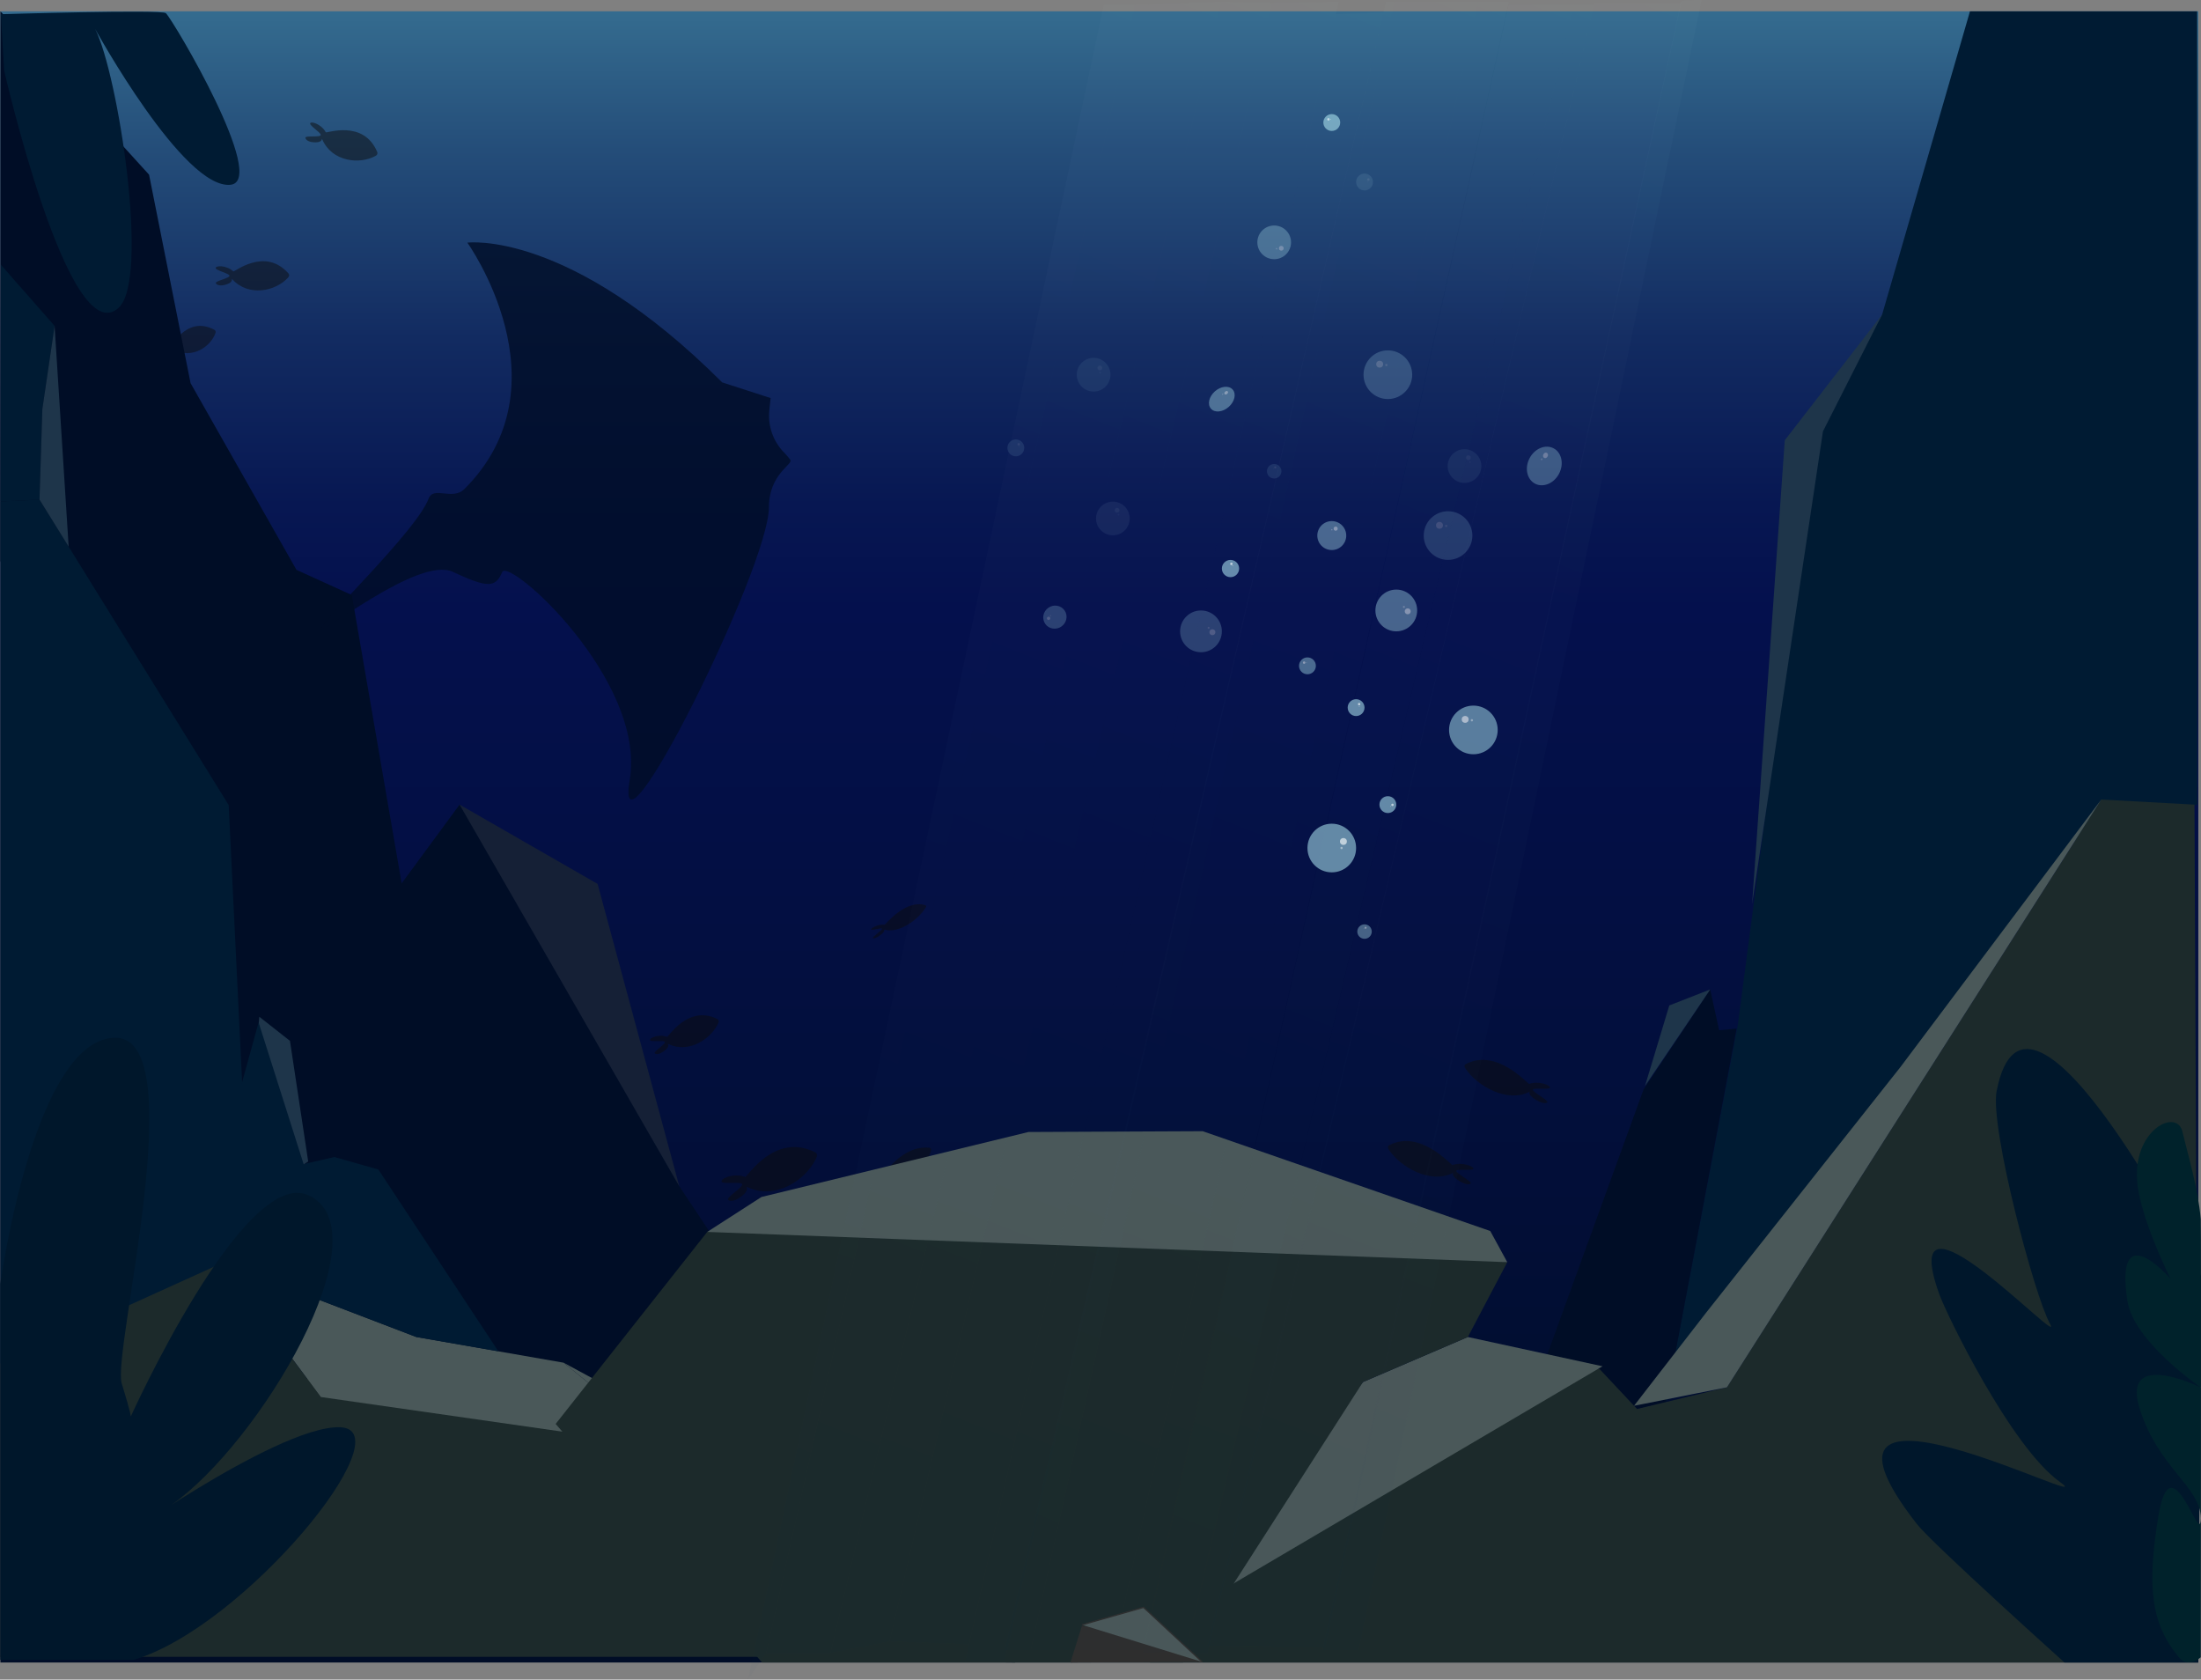 <?xml version="1.0" encoding="UTF-8"?>
<svg xmlns="http://www.w3.org/2000/svg" xmlns:xlink="http://www.w3.org/1999/xlink" viewBox="0 0 1730.77 1320.59">
  <rect x="0" y="0" width="1730.77" height="1320.59" fill="#808080" stroke="none"/>
  <defs>
    <style>
      .cls-1 {
        fill: url(#linear-gradient-13);
      }

      .cls-1, .cls-2, .cls-3, .cls-4, .cls-5, .cls-6, .cls-7, .cls-8, .cls-9, .cls-10, .cls-11, .cls-12, .cls-13, .cls-14, .cls-15, .cls-16, .cls-17, .cls-18, .cls-19, .cls-20, .cls-21, .cls-22, .cls-23, .cls-24, .cls-25, .cls-26 {
        stroke-width: 0px;
      }

      .cls-1, .cls-2, .cls-3, .cls-4, .cls-8, .cls-9, .cls-10, .cls-11, .cls-12, .cls-13, .cls-14, .cls-15 {
        opacity: .02;
      }

      .cls-2 {
        fill: url(#linear-gradient-12);
      }

      .cls-3 {
        fill: url(#linear-gradient-11);
      }

      .cls-4 {
        fill: url(#linear-gradient-10);
      }

      .cls-5 {
        fill: url(#linear-gradient);
      }

      .cls-6 {
        opacity: .8;
      }

      .cls-6, .cls-24 {
        fill: #000d26;
      }

      .cls-7 {
        opacity: .42;
      }

      .cls-7, .cls-18 {
        fill: #fff;
      }

      .cls-8 {
        fill: url(#linear-gradient-5);
      }

      .cls-9 {
        fill: url(#linear-gradient-7);
      }

      .cls-10 {
        fill: url(#linear-gradient-4);
      }

      .cls-11 {
        fill: url(#linear-gradient-2);
      }

      .cls-12 {
        fill: url(#linear-gradient-3);
      }

      .cls-13 {
        fill: url(#linear-gradient-6);
      }

      .cls-14 {
        fill: url(#linear-gradient-9);
      }

      .cls-15 {
        fill: url(#linear-gradient-8);
      }

      .cls-27, .cls-28, .cls-29 {
        stroke: #2e2e2e;
        stroke-miterlimit: 10;
      }

      .cls-27, .cls-19 {
        fill: #4a5859;
      }

      .cls-28, .cls-20 {
        fill: #1c2a2b;
      }

      .cls-29 {
        fill: #2e2e2e;
      }

      .cls-16 {
        fill: #0c0c0c;
        opacity: .5;
      }

      .cls-30 {
        opacity: .13;
      }

      .cls-31 {
        opacity: .19;
      }

      .cls-32 {
        opacity: .3;
      }

      .cls-33 {
        opacity: .39;
      }

      .cls-34 {
        opacity: .53;
      }

      .cls-35 {
        opacity: .89;
      }

      .cls-36 {
        opacity: .68;
      }

      .cls-37 {
        opacity: .73;
      }

      .cls-17 {
        fill: #b3ecf5;
        opacity: .55;
      }

      .cls-18 {
        opacity: .61;
      }

      .cls-21 {
        fill: #152036;
      }

      .cls-22 {
        fill: #1e354a;
      }

      .cls-23 {
        fill: #00222b;
      }

      .cls-25 {
        fill: #00172b;
      }

      .cls-26 {
        fill: #001b33;
      }
    </style>
    <linearGradient id="linear-gradient" x1="864.5" y1="1316.95" x2="864.5" y2="-324.91" gradientUnits="userSpaceOnUse">
      <stop offset="0" stop-color="#000d26"/>
      <stop offset=".51" stop-color="#04104d"/>
      <stop offset=".56" stop-color="#071752"/>
      <stop offset=".64" stop-color="#122b61"/>
      <stop offset=".73" stop-color="#244d79"/>
      <stop offset=".83" stop-color="#3d7b9a"/>
      <stop offset=".94" stop-color="#5cb6c5"/>
      <stop offset="1" stop-color="#6fd8de"/>
    </linearGradient>
    <linearGradient id="linear-gradient-2" x1="2026.48" y1="3.67" x2="2392.38" y2="1269.06" gradientTransform="translate(2795.41) rotate(-180) scale(.73 -1)" gradientUnits="userSpaceOnUse">
      <stop offset="0" stop-color="#c4fdff"/>
      <stop offset="1" stop-color="#001c4f"/>
    </linearGradient>
    <linearGradient id="linear-gradient-3" x1="2098.25" y1="-8.23" x2="2470.31" y2="1278.46" gradientTransform="translate(2795.41) rotate(-180) scale(.73 -1)" gradientUnits="userSpaceOnUse">
      <stop offset="0" stop-color="#d1e1ff"/>
      <stop offset="1" stop-color="#001c4f"/>
    </linearGradient>
    <linearGradient id="linear-gradient-4" x1="2304.78" y1="-5.13" x2="2675.82" y2="1278.06" gradientTransform="translate(2795.41) rotate(-180) scale(.73 -1)" gradientUnits="userSpaceOnUse">
      <stop offset="0" stop-color="#d1e1ff"/>
      <stop offset="1" stop-color="#001d4f"/>
    </linearGradient>
    <linearGradient id="linear-gradient-5" x1="2366.62" y1="3.07" x2="2733.02" y2="1270.19" gradientTransform="translate(2795.41) rotate(-180) scale(.73 -1)" gradientUnits="userSpaceOnUse">
      <stop offset="0" stop-color="#d1e1ff"/>
      <stop offset="1" stop-color="#004161"/>
    </linearGradient>
    <linearGradient id="linear-gradient-6" x1="2392.66" y1="7.47" x2="2761.45" y2="1282.86" gradientTransform="translate(2795.41) rotate(-180) scale(.73 -1)" gradientUnits="userSpaceOnUse">
      <stop offset="0" stop-color="#d1e1ff"/>
      <stop offset="1" stop-color="#001c4f"/>
    </linearGradient>
    <linearGradient id="linear-gradient-7" x1="2457.66" y1="-5.71" x2="2827.08" y2="1271.9" gradientTransform="translate(2795.41) rotate(-180) scale(.73 -1)" gradientUnits="userSpaceOnUse">
      <stop offset="0" stop-color="#d1e1ff"/>
      <stop offset="1" stop-color="#001c4f"/>
    </linearGradient>
    <linearGradient id="linear-gradient-8" x1="2525.06" y1="-3.39" x2="2896.01" y2="1279.48" gradientTransform="translate(2795.41) rotate(-180) scale(.73 -1)" gradientUnits="userSpaceOnUse">
      <stop offset="0" stop-color="#d1e1ff"/>
      <stop offset="1" stop-color="#021e50"/>
    </linearGradient>
    <linearGradient id="linear-gradient-9" x1="2192.82" y1="-.49" x2="2562.53" y2="1278.08" xlink:href="#linear-gradient-5"/>
    <linearGradient id="linear-gradient-10" x1="2245.08" y1="2.38" x2="2611.87" y2="1270.86" gradientTransform="translate(2795.41) rotate(-180) scale(.73 -1)" gradientUnits="userSpaceOnUse">
      <stop offset="0" stop-color="#d1e1ff"/>
      <stop offset="1" stop-color="#001c4f"/>
    </linearGradient>
    <linearGradient id="linear-gradient-11" x1="2586.86" y1="-6.12" x2="2959.11" y2="1281.25" gradientTransform="translate(2795.41) rotate(-180) scale(.73 -1)" gradientUnits="userSpaceOnUse">
      <stop offset="0" stop-color="#d1e1ff"/>
      <stop offset="1" stop-color="#001c4f"/>
    </linearGradient>
    <linearGradient id="linear-gradient-12" x1="2643.7" y1="6.68" x2="3015.25" y2="1291.65" gradientTransform="translate(2795.41) rotate(-180) scale(.73 -1)" gradientUnits="userSpaceOnUse">
      <stop offset="0" stop-color="#d1e1ff"/>
      <stop offset="1" stop-color="#001c50"/>
    </linearGradient>
    <linearGradient id="linear-gradient-13" x1="2159.42" y1="2.7" x2="2527.32" y2="1275.02" gradientTransform="translate(2795.41) rotate(-180) scale(.73 -1)" gradientUnits="userSpaceOnUse">
      <stop offset="0" stop-color="#d1e1ff"/>
      <stop offset="1" stop-color="#001c4f"/>
    </linearGradient>
  </defs>
  <g id="sea_back">
    <rect id="background" class="cls-5" x=".33" y="8.89" width="1728.33" height="1298.28"/>
  </g>
  <g id="sea_front">
    <g id="fish">
      <g id="fish_top">
        <path class="cls-16" d="m296.64,119.52c.55,1.31-.1,2.42-1.35,3.1-12.54,6.87-34.17,4.59-41.84-12.93-.76-1.73.91,2.24-5.28,2.24-5.29,0-7.58-1.78-8.01-3.44-.64-2.4,12.94.05,12.04-2.65-.69-2.07-8.51-6.94-8.32-8.69.23-2.22,8.66.18,12.31,6.86.5.92,29.67-10.28,40.45,15.51Z"/>
        <path class="cls-16" d="m226.79,214.93c.95,1.07.69,2.32-.27,3.37-9.63,10.57-30.83,15.43-43.77,1.36-1.28-1.39,1.59,1.82-4.27,3.83-5,1.72-7.75.77-8.7-.65-1.38-2.07,12.25-4.16,10.53-6.42-1.32-1.74-10.3-3.8-10.7-5.52-.5-2.17,8.24-2.64,13.88,2.49.78.71,24.72-19.36,43.29,1.53Z"/>
        <path class="cls-16" d="m168.56,259.3c1.04.56,1.24,1.6.85,2.68-3.93,10.82-18.33,20.44-32.43,13.15-1.4-.72,1.76.97-2.01,4.14-3.22,2.71-5.57,2.74-6.73,1.91-1.68-1.21,7.9-6.6,5.9-7.87-1.53-.97-8.92-.09-9.75-1.3-1.05-1.54,5.36-4.32,11.19-1.91.8.33,12.52-21.78,32.98-10.79Z"/>
      </g>
      <g id="fish_bottom">
        <path class="cls-16" d="m730.96,902.44c1.36.15,1.54,1.44.92,3.13-6.17,16.96-26.32,38.42-44.72,36.81-1.82-.16,2.29.28-3.04,6.78-4.55,5.55-7.72,6.97-9.21,6.52-2.17-.66,11.17-13.57,8.58-14.11-1.99-.42-11.99,5.1-13.02,3.95-1.29-1.47,7.57-8.99,15.22-9.15,1.06-.02,18.62-36.83,45.26-33.93Z"/>
        <path class="cls-16" d="m674.14,1031.32c1.3.42,1.22,1.72.28,3.25-9.44,15.38-33.5,32.36-51.19,27.09-1.75-.52,2.19.73-4.34,6.03-5.57,4.53-8.96,5.28-10.33,4.54-1.99-1.08,13.66-11.05,11.24-12.11-1.86-.81-12.77,2.6-13.54,1.26-.97-1.7,9.22-7.29,16.75-5.91,1.04.19,25.62-32.35,51.14-24.16Z"/>
        <path class="cls-16" d="m640.98,906c1.63.82,1.82,2.46,1.05,4.2-7.74,17.47-32.36,33.75-54.4,23.13-2.18-1.05,2.74,1.42-3.78,6.72-5.57,4.53-9.41,4.74-11.19,3.49-2.59-1.81,13.67-11.03,10.58-12.91-2.38-1.44-14.5.47-15.7-1.4-1.52-2.37,9.26-7.24,18.45-3.81,1.27.47,23.08-35.48,54.99-19.42Z"/>
        <path class="cls-16" d="m1152.56,836.7c-1.26.66-1.16,1.98-.23,3.38,9.34,14.04,32.89,27.1,50,18.54,1.69-.85-2.11,1.14,4.28,5.39,5.46,3.63,8.76,3.8,10.08,2.8,1.92-1.46-13.39-8.86-11.05-10.37,1.8-1.16,12.43.37,13.16-1.14.93-1.91-9.03-5.81-16.32-3.05-1.01.38-25.25-28.5-49.92-15.56Z"/>
        <path class="cls-16" d="m1092.29,900.5c-1.26.66-1.16,1.98-.23,3.38,9.34,14.04,32.89,27.1,50,18.54,1.69-.85-2.11,1.14,4.28,5.39,5.46,3.63,8.76,3.8,10.08,2.8,1.92-1.46-13.39-8.86-11.05-10.37,1.8-1.16,12.43.37,13.16-1.14.93-1.91-9.03-5.81-16.32-3.05-1.01.38-25.25-28.5-49.92-15.56Z"/>
        <path class="cls-16" d="m564.15,801.24c1.17.59,1.31,1.77.75,3.03-5.57,12.58-23.31,24.31-39.18,16.66-1.57-.76,1.97,1.02-2.72,4.84-4.01,3.26-6.78,3.41-8.05,2.51-1.86-1.31,9.85-7.95,7.62-9.3-1.71-1.04-10.44.34-11.31-1.01-1.1-1.71,6.67-5.21,13.29-2.74.91.34,16.62-25.55,39.6-13.98Z"/>
        <path class="cls-16" d="m727.68,711.73c.81.25.75,1.06.15,2.02-6.01,9.63-21.16,20.35-32.18,17.21-1.09-.31,1.36.44-2.75,3.78-3.51,2.85-5.64,3.35-6.49,2.9-1.23-.66,8.62-6.97,7.11-7.61-1.16-.49-8,1.71-8.47.88-.6-1.05,5.81-4.6,10.5-3.79.65.11,16.25-20.29,32.12-15.39Z"/>
      </g>
    </g>
    <polyline class="cls-26" points="1549.1 8.89 1480.06 247.22 1427.17 343.82 1366.6 805.35 1310.05 1102.15 1632.21 659.44 1727.76 632.64 1727.76 8.89"/>
    <polyline class="cls-24" points="1365.6 808.76 1351.84 810.06 1344.84 777.96 1292.39 856.69 1216.76 1064.82 1256.16 1075.07 1287.29 1107.85 1310.05 1102.59"/>
    <polyline class="cls-24" points="798.26 1307.17 830.17 1257.61 771.57 1130.99 748.79 1177.17 727.09 1144.39 646.8 1102.15 534.17 932.72 421.82 682.34 361.4 632.64 315.84 694.58 276.66 467.87 233.14 448.07 149.85 301.25 117.22 137.34 .33 8.89 .33 441.03 320.87 1302.71"/>
    <polyline class="cls-20" points="1728.67 1307.17 1725.64 632.64 1652.35 628.65 1358.02 1090.79 1287.29 1107.85 1257.6 1076.17 1167.65 1084.3 931.01 1265.45 904.32 1307.17"/>
    <polygon class="cls-19" points="1652.35 628.65 1494.49 838.89 1341.64 1032.09 1284.92 1105.33 1358.02 1090.79 1652.35 628.65"/>
    <polyline class="cls-19" points="1260.16 1074.25 1154.25 1051.24 1071.8 1086.64 898.67 1303.16 926.85 1270.45"/>
    <polygon class="cls-22" points="1480.06 247.22 1403.46 346.18 1377.76 711.02 1433.49 339.17 1480.06 247.22"/>
    <polyline class="cls-22" points="1344.84 777.96 1312.67 790.54 1293.55 853.87"/>
    <polyline class="cls-28" points="732.16 1302.71 693.96 1221.23 624.93 1204.39 523.56 1120.92 389.18 1072.12 249.87 1077.94 .33 1302.71"/>
    <polyline class="cls-19" points="252.2 1098.41 173.51 992.4 327.35 1051.24 443.18 1071.44 524.57 1137.47"/>
    <polyline class="cls-20" points=".33 1072.12 .33 1302.71 252.2 1098.41 173.51 992.4"/>
    <polygon class="cls-19" points="736.8 1307.17 712.96 1222.82 699.78 1210.15 618 1213.24 736.8 1307.17"/>
    <polygon class="cls-19" points="699.78 1210.15 443.18 1071.44 618 1213.24 699.78 1210.15"/>
    <polygon class="cls-26" points="190.41 851.15 179.83 632.99 31.06 392.81 .33 394.31 .33 1072.12 172.08 994.25 190.41 851.15"/>
    <polygon class="cls-26" points=".71 208.19 42.93 256.24 33.3 321.71 31.06 392.81 .33 394.31 .71 208.19"/>
    <polygon class="cls-22" points="42.93 256.24 33.3 321.71 31.06 392.81 53.99 429.82 42.93 256.24"/>
    <polygon class="cls-26" points="190.37 850.89 203.61 802.94 239.37 915.16 262.87 909.71 297.51 919.52 391.89 1062.5 327.35 1051.24 173.51 992.4 161.42 936.2 190.37 850.89"/>
    <polygon class="cls-22" points="203.9 799.43 228.01 818.39 242.36 913.21 238.81 915.49 203.52 804.4 203.9 799.43"/>
    <polyline class="cls-21" points="361.4 632.64 469.94 694.99 534.17 932.72"/>
    <polyline class="cls-21" points="748.79 1177.17 771.61 1131.48 640.66 1091.35 646.31 1102.85 727.09 1144.39"/>
    <path id="stingray" class="cls-6" d="m605.97,312.97l-1.01,9.62c-1.31,12.49,3.14,24.9,12.1,33.71,0,0,3.04,3.3,4.42,5.3,2.41,3.5-16.81,11-16.81,37.18,0,47.33-122.62,292.96-109.51,214.55,13.11-78.41-95.09-175.71-100.29-163.44-5.2,12.27-11.44,12.53-38.75-.26s-106.58,52.65-103.84,44.41c2.42-7.29,75.47-77.18,84.74-101.93,3.88-10.35,18.76,1.82,28.21-7.63,82.18-82.18,2.29-193.69,2.29-193.69,0,0,79.86-10.63,200.35,109.86l38.12,12.32Z"/>
    <g id="seaweed">
      <path id="seaweed-2" data-name="seaweed" class="cls-26" d="m3.28,55.53s50.86,222.37,90,186.49c24.61-22.56-.47-183.95-18.43-219.21,0,0,69.43,126.38,106.46,122.47,29.57-3.13-44.53-128.58-50.88-134.93C127.43,7.35.67,11.17.67,11.17l2.61,44.37Z"/>
      <path id="seaweed-3" data-name="seaweed" class="cls-25" d="m.23,1009.47s26.06-190.29,89.21-193.53-1.43,246.61,6.27,271.71,7.11,26.15,7.11,26.15c0,0,89.25-197.49,139.85-173.96,60.51,28.14-38.24,195.19-108.53,243.89s82.11-63.6,133.4-61.53c51.29,2.07-75.78,157.63-162.75,182.96H.23v-295.7Z"/>
      <path id="seaweed-4" data-name="seaweed" class="cls-25" d="m1730.77,1003.12s-136.4-270.36-160.71-145.23c-5.49,28.26,29.83,161.46,42.04,183.1s-123.11-123.73-87.1-23.31c5.53,15.42,56.12,119.86,94.81,147.5,38.68,27.65-222.61-108.17-112.43,33.15,11.77,15.09,116.02,108.83,116.02,108.83h105.28l2.1-304.05Z"/>
      <path id="seaweed-5" data-name="seaweed" class="cls-23" d="m1730.6,958.73c-2.2-24.94-10.28-51.43-14.5-69.1-4.63-19.38-43.16.45-34.46,47.23,5.5,29.56,25.27,68.71,25.27,68.71,0,0-44.38-51.18-34.02,17.22,4.86,32.08,57.71,68.11,57.71,68.11,0,0-62.69-30.74-48.17,16.26,14.52,47,48.17,61.98,48.17,86.55s-23.2-62.14-33.2-2.42c-10,59.72-4.58,86.79,15.93,111.76,7.35,8.95,17.27,0,17.27,0,0,0,.37-340.19,0-344.33Z"/>
    </g>
    <g id="bubbles">
      <g class="cls-30">
        <circle class="cls-17" cx="1151.62" cy="366.44" r="13.25"/>
        <circle class="cls-18" cx="1154.69" cy="359.85" r="1.87"/>
        <circle class="cls-7" cx="1155.94" cy="363.32" r=".62"/>
      </g>
      <g class="cls-32">
        <circle class="cls-17" cx="1138.68" cy="421.1" r="19.13"/>
        <circle class="cls-18" cx="1131.95" cy="413.05" r="2.71"/>
        <circle class="cls-7" cx="1137.25" cy="413.54" r=".9"/>
      </g>
      <g class="cls-31">
        <circle class="cls-17" cx="798.79" cy="352.14" r="6.63"/>
        <circle class="cls-18" cx="801.08" cy="349.32" r=".94"/>
        <circle class="cls-7" cx="801.27" cy="351.15" r=".31"/>
      </g>
      <g class="cls-33">
        <ellipse class="cls-17" cx="829.52" cy="485.19" rx="9.26" ry="8.98" transform="translate(-128.26 563.75) rotate(-35.01)"/>
        <ellipse class="cls-18" cx="824.56" cy="486.13" rx="1.31" ry="1.27" transform="translate(-129.69 561.07) rotate(-35.01)"/>
        <ellipse class="cls-7" cx="826.05" cy="484.04" rx=".44" ry=".42" transform="translate(-128.23 561.55) rotate(-35.01)"/>
      </g>
      <g class="cls-34">
        <ellipse class="cls-17" cx="1214.44" cy="366.44" rx="15.7" ry="13.09" transform="translate(325.09 1270.99) rotate(-62.28)"/>
        <ellipse class="cls-18" cx="1215.4" cy="358.11" rx="2.22" ry="1.85" transform="translate(332.97 1267.38) rotate(-62.28)"/>
        <ellipse class="cls-7" cx="1212.39" cy="361.18" rx=".74" ry=".62" transform="translate(328.65 1266.36) rotate(-62.28)"/>
      </g>
      <g>
        <circle class="cls-17" cx="1047.25" cy="666.77" r="19.13"/>
        <circle class="cls-18" cx="1056.4" cy="661.62" r="2.71"/>
        <circle class="cls-7" cx="1054.95" cy="666.74" r=".9"/>
      </g>
      <g class="cls-37">
        <circle class="cls-17" cx="1028.12" cy="523.52" r="6.63"/>
        <circle class="cls-18" cx="1025.5" cy="521" r=".94"/>
        <circle class="cls-7" cx="1027.35" cy="520.97" r=".31"/>
      </g>
      <g>
        <circle class="cls-17" cx="967.61" cy="447.02" r="6.79"/>
        <circle class="cls-18" cx="968.32" cy="443.36" r=".96"/>
        <circle class="cls-7" cx="969.37" cy="444.93" r=".32"/>
      </g>
      <g>
        <circle class="cls-17" cx="1047.25" cy="96.34" r="6.63"/>
        <circle class="cls-18" cx="1044.63" cy="93.82" r=".94"/>
        <circle class="cls-7" cx="1046.48" cy="93.79" r=".31"/>
      </g>
      <g class="cls-30">
        <circle class="cls-17" cx="859.97" cy="294.62" r="13.25"/>
        <circle class="cls-18" cx="864.9" cy="289.28" r="1.87"/>
        <circle class="cls-7" cx="865.03" cy="292.96" r=".62"/>
      </g>
      <g class="cls-31">
        <circle class="cls-17" cx="1073.01" cy="143.1" r="6.63"/>
        <circle class="cls-18" cx="1076.05" cy="141.11" r=".94"/>
        <circle class="cls-7" cx="1075.67" cy="142.92" r=".31"/>
      </g>
      <g class="cls-36">
        <ellipse class="cls-17" cx="960.75" cy="313.76" rx="11.38" ry="8.18" transform="translate(31.99 712.36) rotate(-41.31)"/>
        <ellipse class="cls-18" cx="964.2" cy="308.75" rx="1.61" ry="1.16" transform="translate(36.15 713.39) rotate(-41.31)"/>
        <ellipse class="cls-7" cx="961.41" cy="309.9" rx=".54" ry=".39" transform="translate(34.7 711.84) rotate(-41.31)"/>
      </g>
      <g class="cls-36">
        <circle class="cls-17" cx="1097.98" cy="479.98" r="16.42"/>
        <circle class="cls-18" cx="1106.97" cy="480.66" r="2.32"/>
        <circle class="cls-7" cx="1103.98" cy="477.21" r=".77"/>
      </g>
      <g class="cls-36">
        <circle class="cls-17" cx="1073.01" cy="732.47" r="5.69"/>
        <circle class="cls-18" cx="1073.84" cy="729.46" r=".8"/>
        <circle class="cls-7" cx="1072.46" cy="730.24" r=".27"/>
      </g>
      <g class="cls-36">
        <circle class="cls-17" cx="1047.25" cy="421.1" r="11.38"/>
        <circle class="cls-18" cx="1050.32" cy="415.66" r="1.61"/>
        <circle class="cls-7" cx="1047.28" cy="416.52" r=".54"/>
      </g>
      <g class="cls-33">
        <circle class="cls-17" cx="944.4" cy="496.41" r="16.42"/>
        <circle class="cls-18" cx="953.38" cy="497.09" r="2.32"/>
        <circle class="cls-7" cx="950.39" cy="493.63" r=".77"/>
      </g>
      <g class="cls-31">
        <circle class="cls-17" cx="1001.97" cy="370.52" r="5.69"/>
        <circle class="cls-18" cx="1002.8" cy="367.51" r=".8"/>
        <circle class="cls-7" cx="1001.42" cy="368.3" r=".27"/>
      </g>
      <g class="cls-30">
        <circle class="cls-17" cx="875.12" cy="407.66" r="13.25"/>
        <circle class="cls-18" cx="878.42" cy="401.18" r="1.87"/>
        <circle class="cls-7" cx="879.55" cy="404.68" r=".62"/>
      </g>
      <g class="cls-33">
        <circle class="cls-17" cx="1091.35" cy="294.62" r="19.13"/>
        <circle class="cls-18" cx="1084.91" cy="286.34" r="2.71"/>
        <circle class="cls-7" cx="1090.18" cy="287.02" r=".9"/>
      </g>
      <g>
        <circle class="cls-17" cx="1066.38" cy="556.37" r="6.63"/>
        <circle class="cls-18" cx="1068.77" cy="553.63" r=".94"/>
        <circle class="cls-7" cx="1068.89" cy="555.47" r=".31"/>
      </g>
      <g class="cls-35">
        <circle class="cls-17" cx="1158.6" cy="573.92" r="19.13"/>
        <circle class="cls-18" cx="1152.15" cy="565.63" r="2.71"/>
        <circle class="cls-7" cx="1157.43" cy="566.31" r=".9"/>
      </g>
      <g class="cls-34">
        <circle class="cls-17" cx="1001.97" cy="190.55" r="13.25"/>
        <circle class="cls-18" cx="1007.55" cy="195.2" r="1.87"/>
        <circle class="cls-7" cx="1003.88" cy="195.52" r=".62"/>
      </g>
      <g>
        <circle class="cls-17" cx="1091.35" cy="632.64" r="6.63"/>
        <circle class="cls-18" cx="1094.98" cy="632.83" r=".94"/>
        <circle class="cls-7" cx="1093.61" cy="634.06" r=".31"/>
      </g>
    </g>
    <g id="mermaid_rock">
      <polygon class="cls-20" points="599.29 1307.17 436.94 1119.58 556.13 968.61 812.98 955.76 887.86 959.08 1185.25 992.4 1154.25 1051.24 1071.8 1086.64 930.32 1307.17 599.29 1307.17"/>
      <polyline class="cls-29" points="944.4 1306.72 893.79 1278.01 851.15 1278.87 842.26 1307.17"/>
      <polyline class="cls-27" points="850.82 1277.53 899.23 1263.82 945.32 1306.72"/>
      <polygon class="cls-19" points="556.13 968.61 1185.25 992.4 1171.88 967.91 945.74 889.42 808.71 890.05 598.78 941.15 556.13 968.61"/>
    </g>
  </g>
  <g id="shimmer">
    <polyline class="cls-11" points="1338.06 0 1068.41 1297.41 1039.92 1297.41 1322.05 .58"/>
    <polyline class="cls-12" points="1322.03 2.31 1042.09 1295.09 949.57 1293.94 1253.86 2.31"/>
    <polyline class="cls-10" points="1162.19 1.44 876.08 1297.44 810.54 1297.44 1096.5 1.44"/>
    <polyline class="cls-8" points="1096.5 1.44 810.54 1297.44 789.96 1297.44 1089.87 1.44"/>
    <polyline class="cls-13" points="1087.91 9.89 789.96 1306.19 759.01 1306.22 1050.46 11.17"/>
    <polyline class="cls-9" points="1052.65 1.44 761.93 1292.87 699.5 1290.59 1000.22 2.31"/>
    <polyline class="cls-15" points="1000.22 2.31 699.5 1290.59 653.03 1299.72 960.12 1.44"/>
    <polyline class="cls-14" points="1237.4 3.72 932.4 1298.14 898.73 1299.72 1186.41 3.72"/>
    <polyline class="cls-4" points="1186.41 1.44 898.73 1297.44 876.08 1297.44 1162.19 1.44"/>
    <polyline class="cls-3" points="960.12 1.44 653.03 1299.72 602.5 1299.72 892.48 3.72"/>
    <polyline class="cls-2" points="892.48 3.72 602.5 1299.72 588.21 1320.59 867.99 3.72"/>
    <polygon class="cls-1" points="1253.53 3.72 1237.4 3.72 932.4 1299.72 949.57 1299.72 1253.53 3.72"/>
  </g>
</svg>